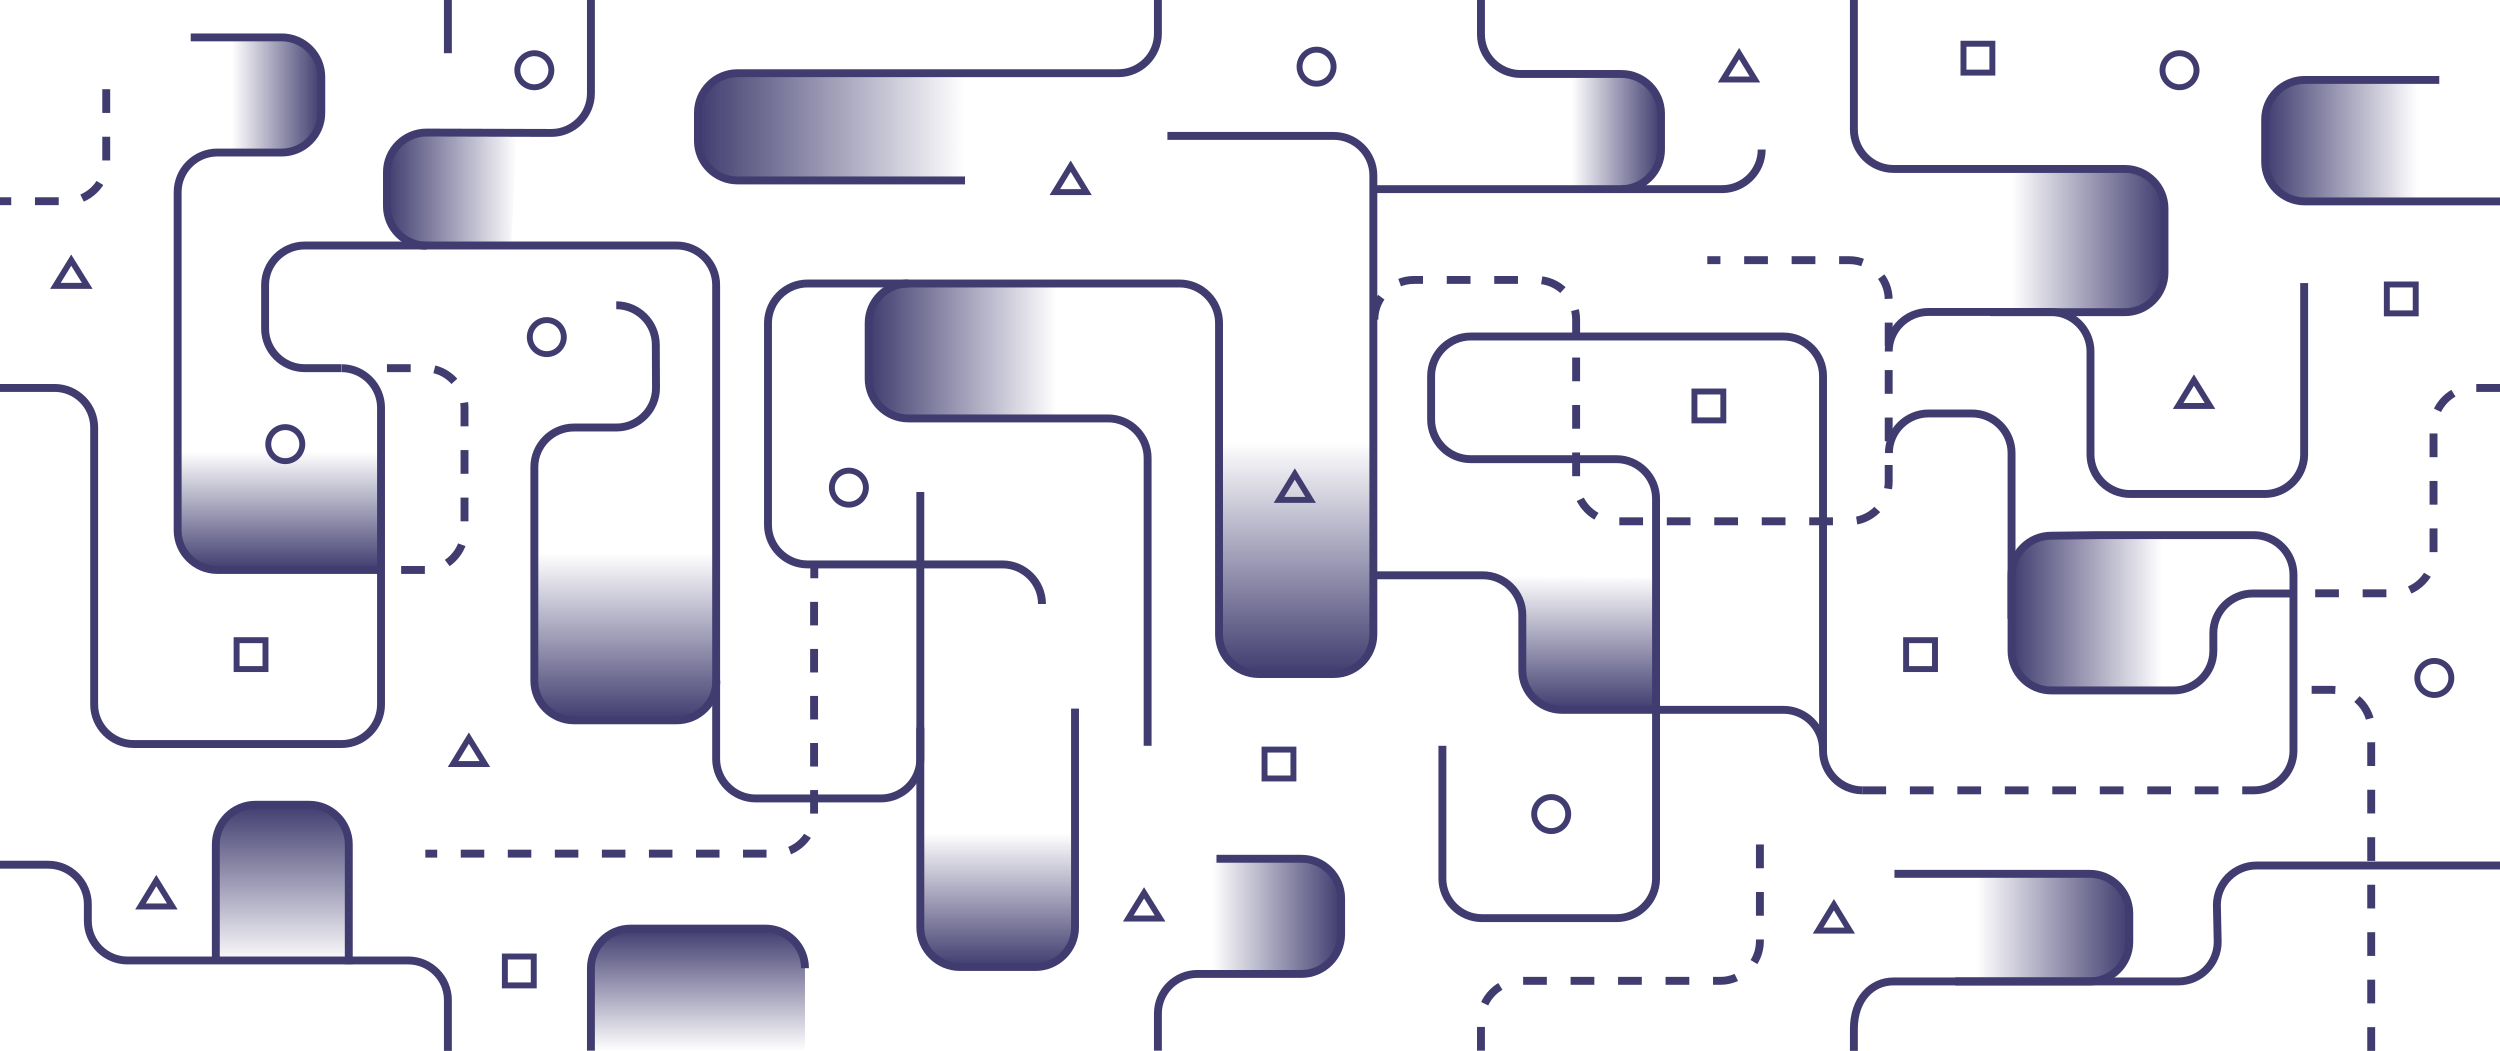 <?xml version="1.0" encoding="utf-8"?>
<!-- Generator: Adobe Illustrator 19.2.0, SVG Export Plug-In . SVG Version: 6.00 Build 0)  -->
<svg version="1.1" id="Layer_1" xmlns="http://www.w3.org/2000/svg" xmlns:xlink="http://www.w3.org/1999/xlink" x="0px" y="0px"
	 viewBox="0 0 1263.7 531.2" style="enable-background:new 0 0 1263.7 531.2;" xml:space="preserve">
<style type="text/css">
	.st0{fill:url(#SVGID_1_);}
	.st1{fill:url(#SVGID_2_);}
	.st2{fill:url(#SVGID_3_);}
	.st3{fill:url(#SVGID_4_);}
	.st4{fill:url(#SVGID_5_);}
	.st5{fill:url(#SVGID_6_);}
	.st6{fill:url(#SVGID_7_);}
	.st7{fill:url(#SVGID_8_);}
	.st8{fill:url(#SVGID_9_);}
	.st9{fill:url(#SVGID_10_);}
	.st10{fill:url(#SVGID_11_);}
	.st11{fill:url(#SVGID_12_);}
	.st12{fill:url(#SVGID_13_);}
	.st13{fill:url(#SVGID_14_);}
	.st14{fill:url(#SVGID_15_);}
	.st15{fill:url(#SVGID_16_);}
	.st16{fill:url(#SVGID_17_);}
	.st17{fill:none;stroke:#403C6F;stroke-width:4;stroke-miterlimit:10;}
	.st18{fill:none;stroke:#403C6F;stroke-width:4;stroke-miterlimit:10;stroke-dasharray:12;}
	.st19{fill:none;stroke:#403C6F;stroke-width:4;stroke-miterlimit:10;stroke-dasharray:11.89,11.89;}
	.st20{fill:none;stroke:#403C6F;stroke-width:3;stroke-miterlimit:10;}
</style>
<g>
	<linearGradient id="SVGID_1_" gradientUnits="userSpaceOnUse" x1="261.441" y1="95.519" x2="195.588" y2="95.519">
		<stop  offset="0" style="stop-color:#403C6F;stop-opacity:0"/>
		<stop  offset="1" style="stop-color:#403C6F"/>
	</linearGradient>
	<path class="st0" d="M261.4,66.9h-45.9c-11,0-20,9-20,20v17.2c0,11,9,20,20,20h42.8"/>
	
		<linearGradient id="SVGID_2_" gradientUnits="userSpaceOnUse" x1="859.132" y1="3185.175" x2="778.484" y2="3185.175" gradientTransform="matrix(4.489659e-11 1 -1 4.489659e-11 3327.876 -371.746)">
		<stop  offset="0" style="stop-color:#403C6F;stop-opacity:0"/>
		<stop  offset="1" style="stop-color:#403C6F"/>
	</linearGradient>
	<path class="st1" d="M176.3,487.4v-60.6c0-11-9-20-20-20h-27.2c-11,0-20,9-20,20v58.7"/>
	<linearGradient id="SVGID_3_" gradientUnits="userSpaceOnUse" x1="141.181" y1="228.434" x2="141.181" y2="288.125">
		<stop  offset="0" style="stop-color:#403C6F;stop-opacity:0"/>
		<stop  offset="1" style="stop-color:#403C6F"/>
	</linearGradient>
	<path class="st2" d="M89.8,228.4v39.7c0,11,9,20,20,20h82.8v-59.7"/>
	<linearGradient id="SVGID_4_" gradientUnits="userSpaceOnUse" x1="316.062" y1="279.777" x2="316.062" y2="364.127">
		<stop  offset="0" style="stop-color:#403C6F;stop-opacity:0"/>
		<stop  offset="1" style="stop-color:#403C6F"/>
	</linearGradient>
	<path class="st3" d="M270.1,279.8v64.4c0,11,9,20,20,20h52c11,0,20-9,20-20v-64.4"/>
	<linearGradient id="SVGID_5_" gradientUnits="userSpaceOnUse" x1="1093.068" y1="309.722" x2="1016.766" y2="309.722">
		<stop  offset="0" style="stop-color:#403C6F;stop-opacity:0"/>
		<stop  offset="1" style="stop-color:#403C6F"/>
	</linearGradient>
	<path class="st4" d="M1093.1,270.5h-56.2c-11,0-20,9-20,20l-0.1,27.7V329c0,11,9,20,20,20h56.3"/>
	<linearGradient id="SVGID_6_" gradientUnits="userSpaceOnUse" x1="793.262" y1="290.777" x2="793.262" y2="358.777">
		<stop  offset="0" style="stop-color:#403C6F;stop-opacity:0"/>
		<stop  offset="1" style="stop-color:#403C6F"/>
	</linearGradient>
	<path class="st5" d="M749.4,290.8c11,0,20,9,20,20v28c0,11,9,20,20,20h47.6v-66.7"/>
	<linearGradient id="SVGID_7_" gradientUnits="userSpaceOnUse" x1="1016.844" y1="121.598" x2="1094.068" y2="121.598">
		<stop  offset="0" style="stop-color:#403C6F;stop-opacity:0"/>
		<stop  offset="1" style="stop-color:#403C6F"/>
	</linearGradient>
	<path class="st6" d="M1016.8,85.4h57.2c11,0,20,9,20,20v32.4c0,11-9,20-20,20h-57.2"/>
	
		<linearGradient id="SVGID_8_" gradientUnits="userSpaceOnUse" x1="4326.676" y1="1660.635" x2="4403.9" y2="1660.635" gradientTransform="matrix(-1 0 0 -1 5548.913 1731.697)">
		<stop  offset="0" style="stop-color:#403C6F;stop-opacity:0"/>
		<stop  offset="1" style="stop-color:#403C6F"/>
	</linearGradient>
	<path class="st7" d="M1222.2,101.8H1165c-11,0-20-9-20-20V60.4c0-11,9-20,20-20h57.2"/>
	
		<linearGradient id="SVGID_9_" gradientUnits="userSpaceOnUse" x1="1275.202" y1="-380.875" x2="1352.427" y2="-380.875" gradientTransform="matrix(1 0 0 1 -276.136 849.78)">
		<stop  offset="0" style="stop-color:#403C6F;stop-opacity:0"/>
		<stop  offset="1" style="stop-color:#403C6F"/>
	</linearGradient>
	<path class="st8" d="M999.1,441.7h57.2c11,0,20,9,20,20v14.4c0,11-9,20-20,20h-57.2"/>
	<linearGradient id="SVGID_10_" gradientUnits="userSpaceOnUse" x1="534.068" y1="177.441" x2="439.068" y2="177.441">
		<stop  offset="0" style="stop-color:#403C6F;stop-opacity:0"/>
		<stop  offset="1" style="stop-color:#403C6F"/>
	</linearGradient>
	<path class="st9" d="M534.1,211.5h-75c-11,0-20-9-20-20v-28.2c0-11,9-20,20-20h75"/>
	
		<linearGradient id="SVGID_11_" gradientUnits="userSpaceOnUse" x1="1069.731" y1="3058.283" x2="1008.025" y2="3058.283" gradientTransform="matrix(4.489659e-11 1 -1 4.489659e-11 3411.057 -538.616)">
		<stop  offset="0" style="stop-color:#403C6F;stop-opacity:0"/>
		<stop  offset="1" style="stop-color:#403C6F"/>
	</linearGradient>
	<path class="st10" d="M298.7,531.1v-41.7c0-11,9-20,20-20h68.2c11,0,20,9,20,20v41.7"/>
	
		<linearGradient id="SVGID_12_" gradientUnits="userSpaceOnUse" x1="4189.092" y1="1726.56" x2="4144.092" y2="1726.56" gradientTransform="matrix(-1 0 0 -1 4983.657 1793.098)">
		<stop  offset="0" style="stop-color:#403C6F;stop-opacity:0"/>
		<stop  offset="1" style="stop-color:#403C6F"/>
	</linearGradient>
	<path class="st11" d="M794.6,37.4h25c11,0,20,9,20,20v18.2c0,11-9,20-20,20h-25"/>
	<linearGradient id="SVGID_13_" gradientUnits="userSpaceOnUse" x1="655.214" y1="223.333" x2="655.214" y2="340.727">
		<stop  offset="0" style="stop-color:#403C6F;stop-opacity:0"/>
		<stop  offset="1" style="stop-color:#403C6F"/>
	</linearGradient>
	<path class="st12" d="M694.2,223.3v97.4c0,11-9,20-20,20h-38c-11,0-20-9-20-20v-97.4"/>
	
		<linearGradient id="SVGID_14_" gradientUnits="userSpaceOnUse" x1="-84.536" y1="-607.788" x2="-219.536" y2="-607.788" gradientTransform="matrix(1 0 0 -1 572.29 -543.671)">
		<stop  offset="0" style="stop-color:#403C6F;stop-opacity:0"/>
		<stop  offset="1" style="stop-color:#403C6F"/>
	</linearGradient>
	<path class="st13" d="M487.8,37h-115c-11,0-20,9-20,20v14.2c0,11,9,20,20,20h115"/>
	
		<linearGradient id="SVGID_15_" gradientUnits="userSpaceOnUse" x1="3314.525" y1="-1006.842" x2="3249.525" y2="-1006.842" gradientTransform="matrix(-1 0 0 -1 3927.401 -543.671)">
		<stop  offset="0" style="stop-color:#403C6F;stop-opacity:0"/>
		<stop  offset="1" style="stop-color:#403C6F"/>
	</linearGradient>
	<path class="st14" d="M612.9,434.1h45c11,0,20,9,20,20v18.2c0,11-9,20-20,20h-45"/>
	
		<linearGradient id="SVGID_16_" gradientUnits="userSpaceOnUse" x1="3810.065" y1="-591.713" x2="3765.065" y2="-591.713" gradientTransform="matrix(-1 0 0 -1 3927.401 -543.671)">
		<stop  offset="0" style="stop-color:#403C6F;stop-opacity:0"/>
		<stop  offset="1" style="stop-color:#403C6F"/>
	</linearGradient>
	<path class="st15" d="M117.3,18.9h25c11,0,20,9,20,20v18.2c0,11-9,20-20,20h-25"/>
	
		<linearGradient id="SVGID_17_" gradientUnits="userSpaceOnUse" x1="2412.008" y1="-231.062" x2="2344.32" y2="-231.062" gradientTransform="matrix(4.489659e-11 -1 -1 -4.489659e-11 273.271 2833.088)">
		<stop  offset="0" style="stop-color:#403C6F;stop-opacity:0"/>
		<stop  offset="1" style="stop-color:#403C6F"/>
	</linearGradient>
	<path class="st16" d="M465.2,421.1v47.7c0,11,9,20,20,20h38.2c11,0,20-9,20-20v-47.7"/>
	<path class="st17" d="M362.1,344.1c0,11-9,20-20,20h-52c-11,0-20-9-20-20v-108c0-11,9-20,20-20h21.5c11,0,20-9,20-20l-0.1-21.8
		c0-11-9-20-20-20"/>
	<path class="st17" d="M172.6,186.1c11,0,20,9,20,20v150c0,11-9,20-20,20h-105c-11,0-20-9-20-20v-140c0-11-9-20-20-20H0"/>
	<path class="st18" d="M694.7,161.5c0-11,9-20,20-20h62c11,0,20,9,20,20v82c0,11,9,20,20,20h118c11,0,20-9,20-20v-92
		c0-11-9-20-20-20h-71.7"/>
	<g>
		<g>
			<line class="st17" x1="215" y1="431.5" x2="221" y2="431.5"/>
			<path class="st19" d="M232.9,431.5h158.6c11,0,20-9,20-20V298.3"/>
			<line class="st17" x1="411.6" y1="292.3" x2="411.6" y2="286.3"/>
		</g>
	</g>
	<path class="st17" d="M1164.7,143.1v86.6c0,11-9,20-20,20h-68c-11,0-20-9-20-20v-52c0-11-9-20-20-20h-62c-11,0-20,9-20,20"/>
	<path class="st18" d="M53.7,45.1v36.6c0,11-9,20-20,20H0"/>
	<path class="st18" d="M1263.7,196.1h-13.6c-11,0-20,9-20,20v63.8c0,11-9,20-20,20h-50.7"/>
	<path class="st17" d="M954.8,229c0-11,9-20,20-20h22c11,0,20,9,20,20v100c0,11,9,20,20,20h62c11,0,20-9,20-20v-9c0-11,9-20,20-20
		h20.6"/>
	<path class="st17" d="M695.1,290.8h54.4c11,0,20,9,20,20v28c0,11,9,20,20,20h112c11,0,20,9,20,20"/>
	<path class="st17" d="M0,437.1h24.4c11,0,20,9,20,20v8.4c0,11,9,20,20,20h142c11,0,20,9,20,20v25.8"/>
	<line class="st17" x1="226.4" y1="0" x2="226.4" y2="26.9"/>
	<path class="st17" d="M109.1,485.5v-58.7c0-11,9-20,20-20h27.2c11,0,20,9,20,20v60.6"/>
	<path class="st17" d="M465.2,248.7v134.9c0,11-9,20-20,20h-63.2c-11,0-20-9-20-20V144.1c0-11-9-20-20-20h-188c-11,0-20,9-20,20v22
		c0,11,9,20,20,20h18.5"/>
	<path class="st17" d="M192.6,288.1h-82.8c-11,0-20-9-20-20v-171c0-11,9-20,20-20h32.6c11,0,20-9,20-20V38.9c0-11-9-20-20-20h-46"/>
	<path class="st17" d="M937.1,0v65.4c0,11,9,20,20,20h117c11,0,20,9,20,20v32.4c0,11-9,20-20,20h-68"/>
	<path class="st17" d="M1263.7,101.8H1165c-11,0-20-9-20-20V60.4c0-11,9-20,20-20h68"/>
	<path class="st17" d="M957.6,441.7h98.7c11,0,20,9,20,20v14.4c0,11-9,20-20,20h-68"/>
	<path class="st17" d="M937.1,531.2v-11.1c0-15,9-24,20-24H1101c11,0,20-9,20-20l-0.4-18.6c0-11,9-20,20-20h123.1"/>
	<path class="st17" d="M580.1,377V231.5c0-11-9-20-20-20h-66h-35c-11,0-20-9-20-20v-28.2c0-11,9-20,20-20"/>
	<path class="st17" d="M298.7,531.1v-41.7c0-11,9-20,20-20h68.2c11,0,20,9,20,20"/>
	<path class="st17" d="M298.7,0l0,47.2c0,11-9,20-20,20l-63.1-0.2c-11,0-20,9-20,20v17.2c0,11,9,20,20,20"/>
	<path class="st17" d="M1016.8,312.8v-22c0-11,9-20,20-20l23.2-0.3h79.3c11,0,20,9,20,20v89c0,11-9,20-20,20"/>
	<path class="st17" d="M729.1,377v67.1c0,11,9,20,20,20h68c11,0,20-9,20-20v-192c0-11-9-20-20-20l-73.7,0c-11,0-20-9-20-20v-22
		c0-11,9-20,20-20h158.1c11,0,20,9,20,20v189.4c0,11,9,20,20,20"/>
	<path class="st17" d="M590.1,68.7h84.1c11,0,20,9,20,20v232c0,11-9,20-20,20h-38c-11,0-20-9-20-20V163.3c0-11-9-20-20-20h-188
		c-11,0-20,9-20,20v102c0,11,9,20,20,20h64h34.5c11,0,20,9,20,20"/>
	<path class="st17" d="M748.6,0v17.4c0,11,9,20,20,20h16h35c11,0,20,9,20,20v18.2c0,11-9,20-20,20"/>
	<path class="st18" d="M748.6,531.1v-15.3c0-11,9-20,20-20h16h85c11,0,20-9,20-20v-57.2"/>
	<path class="st18" d="M1198.6,531.2v-77.5v-85c0-11-9-20-20-20h-19.2"/>
	<path class="st17" d="M695.1,95.6h175.4c11,0,20-9,20-20"/>
	<path class="st18" d="M195.6,186.1l19.2,0c11,0,20,9,20,20v62c0,11-9,20-20,20h-22.2"/>
	<path class="st17" d="M192.6,288.1"/>
	<line class="st18" x1="941.4" y1="399.5" x2="1139.4" y2="399.5"/>
	<path class="st17" d="M585.3,0v17c0,11-9,20-20,20H447.8h-75c-11,0-20,9-20,20v14.2c0,11,9,20,20,20h115"/>
	<path class="st17" d="M585.3,531.1v-18.8c0-11,9-20,20-20h52.6c11,0,20-9,20-20v-18.2c0-11-9-20-20-20h-43"/>
	<path class="st17" d="M543.4,358.2v47.6v63c0,11-9,20-20,20h-38.2c-11,0-20-9-20-20v-101"/>
	<rect x="119.6" y="323.6" class="st20" width="14.6" height="14.6"/>
	<rect x="639.2" y="378.9" class="st20" width="14.6" height="14.6"/>
	<rect x="255.2" y="483.5" class="st20" width="14.6" height="14.6"/>
	<rect x="856.5" y="197.9" class="st20" width="14.6" height="14.6"/>
	<rect x="992.5" y="22.1" class="st20" width="14.6" height="14.6"/>
	<rect x="963.5" y="323.6" class="st20" width="14.6" height="14.6"/>
	<rect x="1206.5" y="143.8" class="st20" width="14.6" height="14.6"/>
	<circle class="st20" cx="1101.7" cy="35.5" r="8.6"/>
	<circle class="st20" cx="1230.5" cy="342.7" r="8.6"/>
	<circle class="st20" cx="665.5" cy="33.7" r="8.6"/>
	<circle class="st20" cx="270.1" cy="35.5" r="8.6"/>
	<circle class="st20" cx="276.4" cy="170.4" r="8.6"/>
	<circle class="st20" cx="144.2" cy="224.5" r="8.6"/>
	<circle class="st20" cx="429.1" cy="246.5" r="8.6"/>
	<circle class="st20" cx="784.1" cy="411.5" r="8.6"/>
	<polygon class="st20" points="646.5,252.7 654.5,239.6 662.5,252.7 	"/>
	<polygon class="st20" points="229,386.2 237,373.1 245.1,386.2 	"/>
	<polygon class="st20" points="28,144.5 36,131.5 44.1,144.5 	"/>
	<polygon class="st20" points="533.2,97.1 541.2,84 549.2,97.1 	"/>
	<polygon class="st20" points="570.3,464.3 578.3,451.3 586.4,464.3 	"/>
	<polygon class="st20" points="871,40.2 879.1,27.1 887.1,40.2 	"/>
	<polygon class="st20" points="1101,205.2 1109,192.1 1117.1,205.2 	"/>
	<polygon class="st20" points="919,470.4 927,457.3 935,470.4 	"/>
	<polygon class="st20" points="71,458.2 79,445.1 87.1,458.2 	"/>
</g>
</svg>

